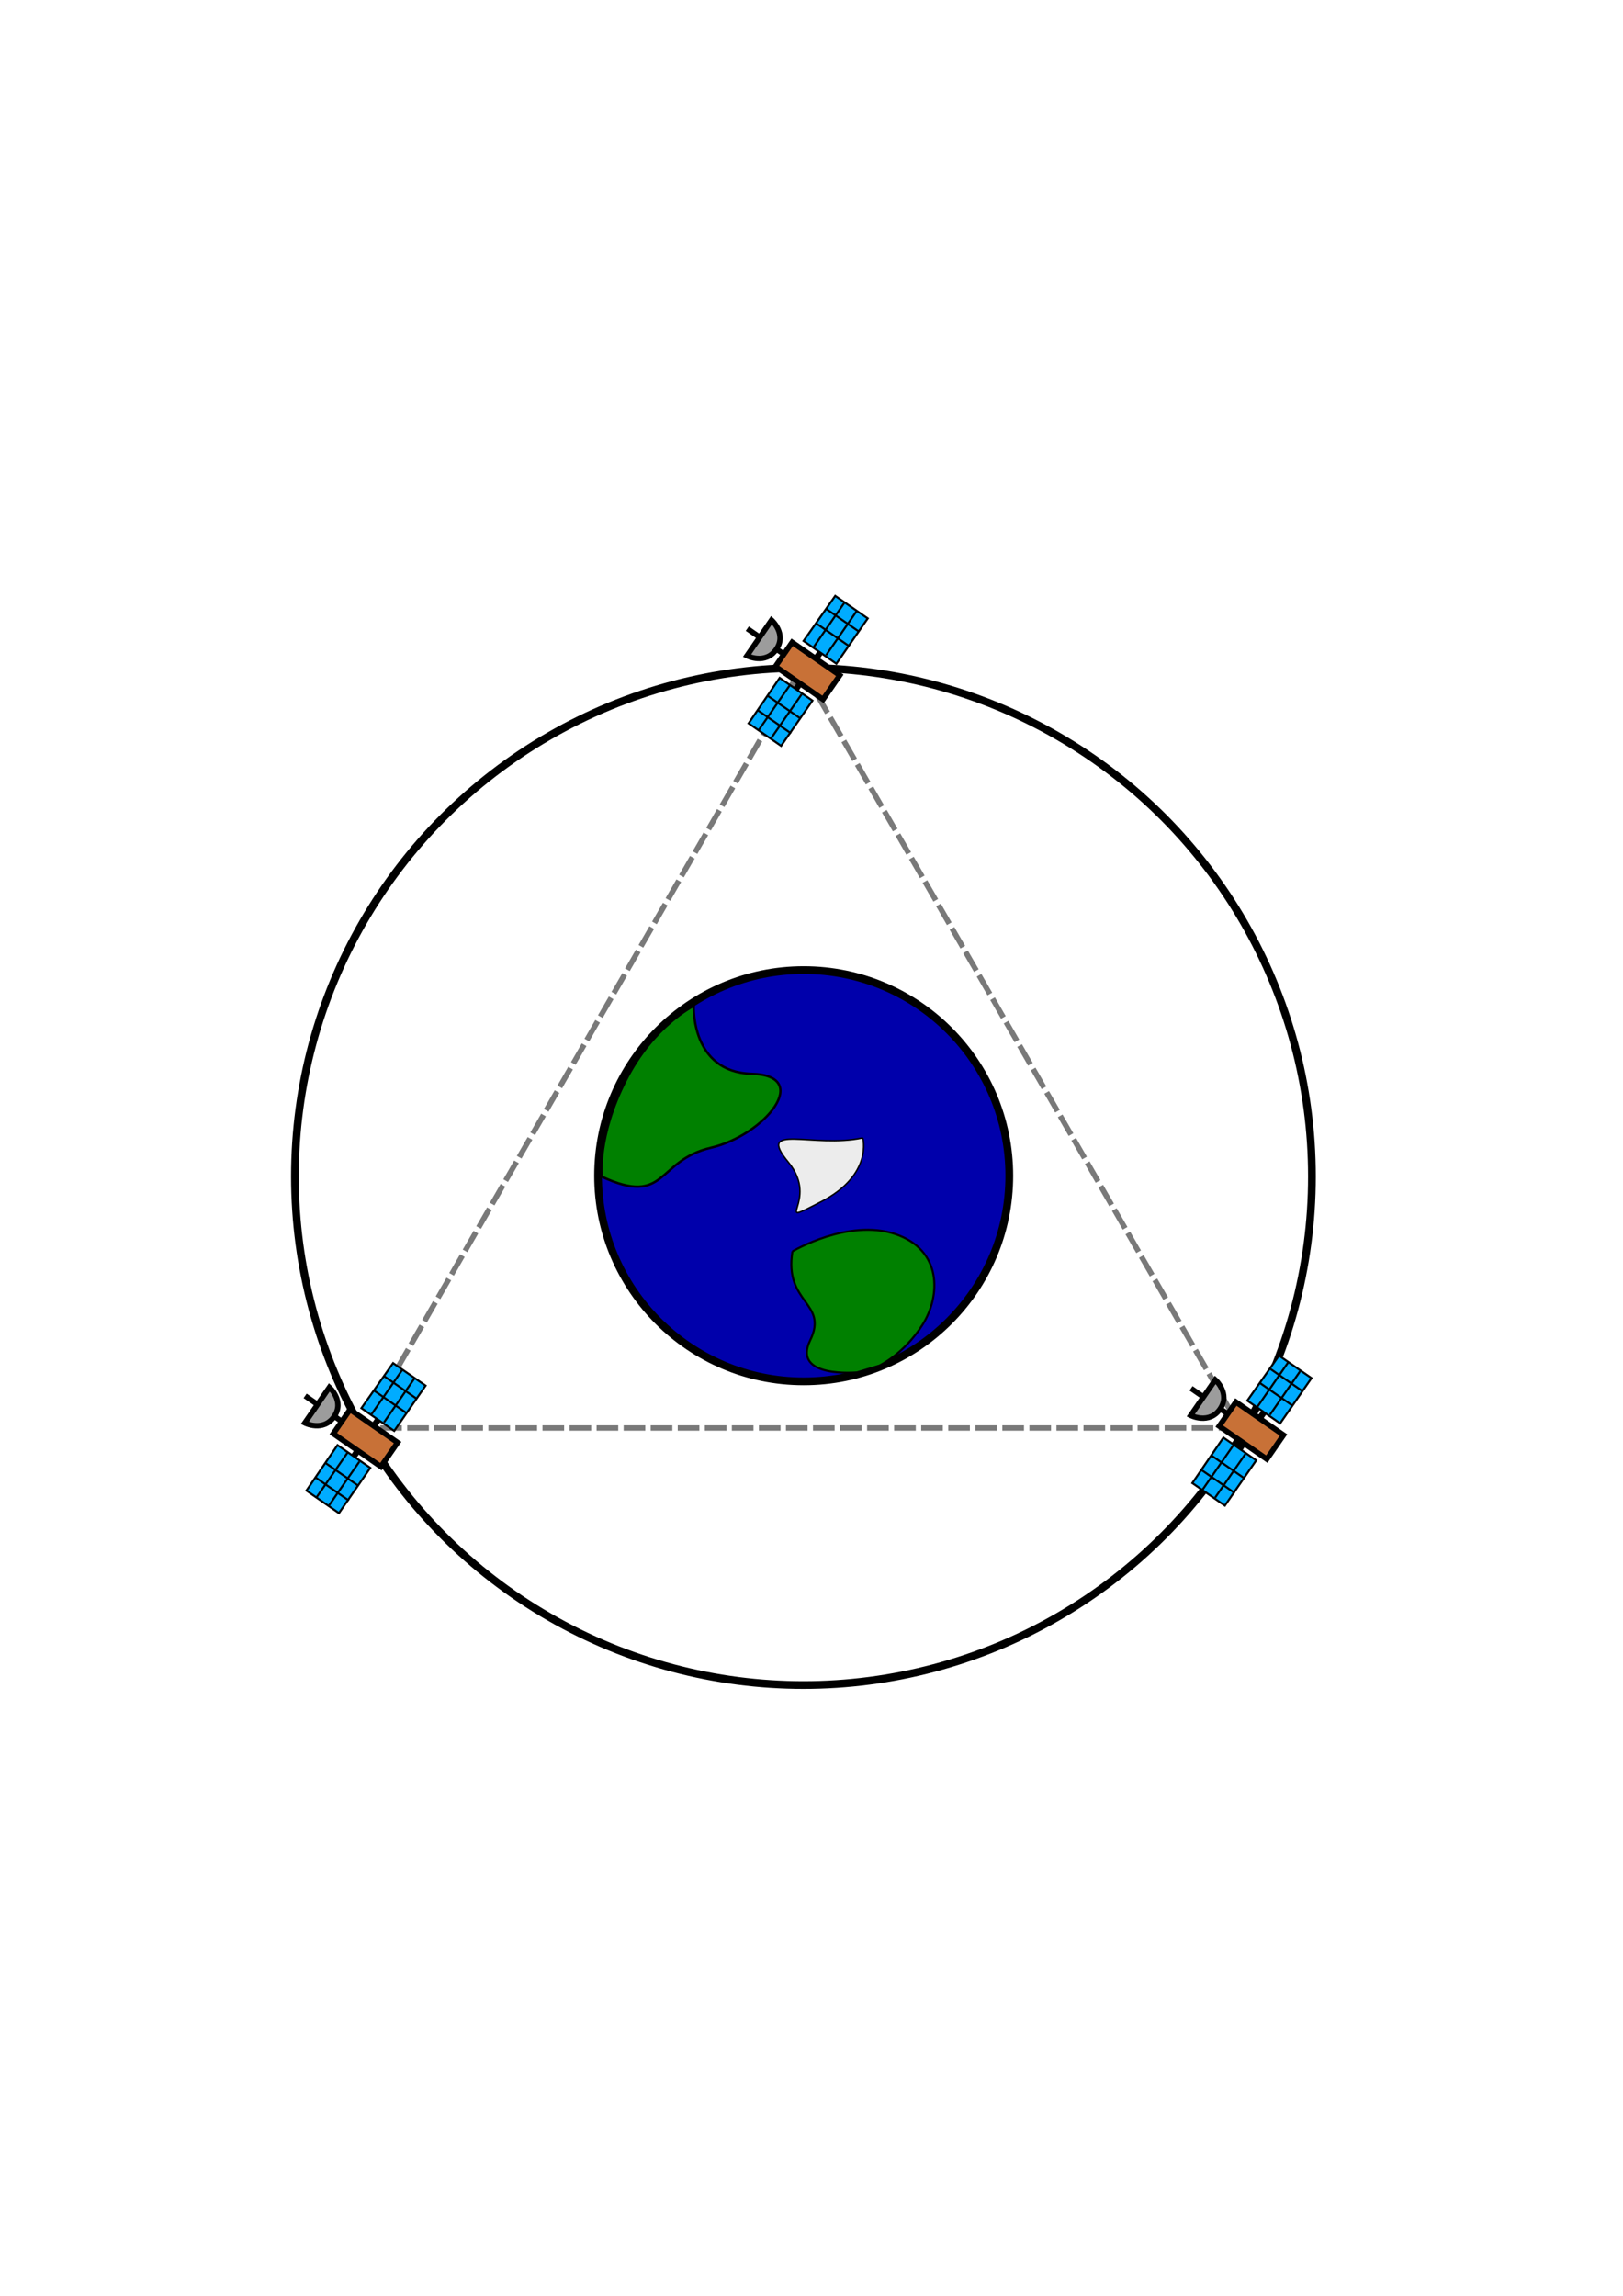 <?xml version="1.0" encoding="UTF-8" standalone="no"?>
<svg
   xmlns:dc="http://purl.org/dc/elements/1.1/"
   xmlns:cc="http://creativecommons.org/ns#"
   xmlns:rdf="http://www.w3.org/1999/02/22-rdf-syntax-ns#"
   xmlns:svg="http://www.w3.org/2000/svg"
   xmlns="http://www.w3.org/2000/svg"
   xmlns:sodipodi="http://sodipodi.sourceforge.net/DTD/sodipodi-0.dtd"
   xmlns:inkscape="http://www.inkscape.org/namespaces/inkscape"
   width="210mm"
   height="297mm"
   viewBox="0 0 210 297"
   version="1.1"
   id="svg8"
   inkscape:version="1.0 (4035a4f, 2020-05-01)"
   sodipodi:docname="Kerbin2.svg">
  <defs
     id="defs2" />
  <sodipodi:namedview
     inkscape:snap-global="false"
     inkscape:snap-nodes="true"
     id="base"
     pagecolor="#ffffff"
     bordercolor="#666666"
     borderopacity="1.0"
     inkscape:pageopacity="0.0"
     inkscape:pageshadow="2"
     inkscape:zoom="0.7"
     inkscape:cx="237.21067"
     inkscape:cy="487.59956"
     inkscape:document-units="mm"
     inkscape:current-layer="layer1"
     inkscape:document-rotation="0"
     showgrid="false"
     inkscape:window-width="1920"
     inkscape:window-height="1055"
     inkscape:window-x="0"
     inkscape:window-y="25"
     inkscape:window-maximized="1" />
  <g
     inkscape:label="Ebene 1"
     inkscape:groupmode="layer"
     id="layer1">
    <path
       inkscape:transform-center-y="-16.388678"
       d="m 160.493,184.737 -56.772,0 -56.772,0 28.386,-49.166 28.386,-49.166 28.386,49.166 z"
       inkscape:randomized="0"
       inkscape:rounded="0"
       inkscape:flatsided="false"
       sodipodi:arg2="1.5707963"
       sodipodi:arg1="0.52359878"
       sodipodi:r2="32.777355"
       sodipodi:r1="65.55471"
       sodipodi:cy="151.9595"
       sodipodi:cx="103.72046"
       sodipodi:sides="3"
       id="path924"
       style="fill:none;stroke:#797979;stroke-width:0.7;stroke-miterlimit:4;stroke-dasharray:2.8, 0.7;stroke-dashoffset:0;stroke-opacity:1"
       sodipodi:type="star" />
    <circle
       style="fill:none;stroke:#000000;stroke-width:1"
       id="path2004"
       cx="103.955"
       cy="152.194"
       r="65.796" />
    <g
       id="g2154"
       transform="translate(-27.952,15.166)">
      <path
         sodipodi:nodetypes="cscc"
         id="path2061"
         d="m 127.783,65.055 c 0,0 1.992,1.775 0.627,3.765 -1.413,2.061 -3.807,0.842 -3.807,0.842 z"
         style="fill:#9c9c9c;fill-opacity:1;stroke:#000000;stroke-width:0.7;stroke-linecap:butt;stroke-linejoin:miter;stroke-miterlimit:4;stroke-dasharray:none;stroke-opacity:1" />
      <path
         id="path2063"
         d="M 129.463,69.526 128.453,68.826 Z"
         style="fill:none;stroke:#000000;stroke-width:0.7;stroke-linecap:butt;stroke-linejoin:miter;stroke-miterlimit:4;stroke-dasharray:none;stroke-opacity:1" />
      <path
         id="path2067"
         d="m 126.134,67.193 -1.491,-1.033"
         style="fill:none;stroke:#000000;stroke-width:0.7;stroke-linecap:butt;stroke-linejoin:miter;stroke-miterlimit:4;stroke-dasharray:none;stroke-opacity:1" />
      <path
         id="path2069"
         d="m 133.493,70.102 0.626,-0.904"
         style="fill:none;stroke:#000000;stroke-width:0.8;stroke-linecap:butt;stroke-linejoin:miter;stroke-miterlimit:4;stroke-dasharray:none;stroke-opacity:1" />
      <path
         id="path2071"
         d="m 131.414,73.299 -0.52,0.751"
         style="fill:none;stroke:#000000;stroke-width:0.8;stroke-linecap:butt;stroke-linejoin:miter;stroke-miterlimit:4;stroke-dasharray:none;stroke-opacity:1" />
      <path
         sodipodi:nodetypes="ccccc"
         id="path2073"
         d="m 131.926,67.751 4.244,2.941 4.057,-5.854 -4.205,-2.914 z"
         style="fill:#00acff;fill-opacity:1;stroke:#000000;stroke-width:0.265px;stroke-linecap:butt;stroke-linejoin:miter;stroke-opacity:1" />
      <g
         id="g2089"
         transform="rotate(34.721,130.239,70.044)">
        <path
           style="fill:none;stroke:#000000;stroke-width:0.265px;stroke-linecap:butt;stroke-linejoin:miter;stroke-opacity:1"
           d="m 131.844,67.083 v -6.934"
           id="path2077" />
        <path
           style="fill:none;stroke:#000000;stroke-width:0.265px;stroke-linecap:butt;stroke-linejoin:miter;stroke-opacity:1"
           d="M 133.766,60.188 V 67.041"
           id="path2079" />
        <path
           style="fill:none;stroke:#000000;stroke-width:0.265px;stroke-linecap:butt;stroke-linejoin:miter;stroke-opacity:1"
           d="m 130.334,62.125 h 5.194"
           id="path2081"
           sodipodi:nodetypes="cc" />
        <path
           style="fill:none;stroke:#000000;stroke-width:0.265px;stroke-linecap:butt;stroke-linejoin:miter;stroke-opacity:1"
           d="m 130.338,64.396 h 5.064"
           id="path2083" />
      </g>
      <path
         style="fill:#00acff;fill-opacity:1;stroke:#000000;stroke-width:0.265px;stroke-linecap:butt;stroke-linejoin:miter;stroke-opacity:1"
         d="m 128.832,72.531 4.244,2.941 -4.057,5.854 -4.205,-2.914 z"
         id="path2073-5"
         sodipodi:nodetypes="ccccc" />
      <g
         transform="matrix(0.822,0.57,0.57,-0.822,-16.503,53.524)"
         id="g2089-3"
         style="fill:#00acff;fill-opacity:1">
        <path
           id="path2077-5"
           d="m 131.844,67.083 v -6.934"
           style="fill:#00acff;fill-opacity:1;stroke:#000000;stroke-width:0.265px;stroke-linecap:butt;stroke-linejoin:miter;stroke-opacity:1" />
        <path
           id="path2079-6"
           d="M 133.766,60.188 V 67.041"
           style="fill:#00acff;fill-opacity:1;stroke:#000000;stroke-width:0.265px;stroke-linecap:butt;stroke-linejoin:miter;stroke-opacity:1" />
        <path
           sodipodi:nodetypes="cc"
           id="path2081-2"
           d="m 130.334,62.125 h 5.194"
           style="fill:#00acff;fill-opacity:1;stroke:#000000;stroke-width:0.265px;stroke-linecap:butt;stroke-linejoin:miter;stroke-opacity:1" />
        <path
           id="path2083-9"
           d="m 130.338,64.396 h 5.064"
           style="fill:#00acff;fill-opacity:1;stroke:#000000;stroke-width:0.265px;stroke-linecap:butt;stroke-linejoin:miter;stroke-opacity:1" />
      </g>
      <rect
         y="-18.469"
         x="145.912"
         height="3.794"
         width="7.494"
         id="rect2059"
         style="fill:#c87137;fill-opacity:1;stroke:#000000;stroke-width:0.7;stroke-miterlimit:4;stroke-dasharray:none"
         transform="rotate(34.721)" />
    </g>
    <circle
       style="fill:#0000ab;stroke:#000000;stroke-width:1;fill-opacity:1"
       id="path2031"
       cx="103.989"
       cy="152.099"
       r="26.604" />
    <path
       style="fill:#008000;stroke:#000000;stroke-width:0.265px;stroke-linecap:butt;stroke-linejoin:miter;stroke-opacity:1"
       d="m 102.534,161.884 c -1.11,6.808 4.702,6.559 2.295,11.506 -2.407,4.947 6.068,4.149 6.068,4.149 l 2.891,-0.878 c 0,0 3.171,-1.504 5.566,-5.265 2.395,-3.761 2.548,-9.715 -3.526,-11.755 -6.073,-2.04 -13.294,2.244 -13.294,2.244 z"
       id="path2033"
       sodipodi:nodetypes="csccssc" />
    <path
       style="fill:#008000;stroke:#000000;stroke-width:0.303px;stroke-linecap:butt;stroke-linejoin:miter;stroke-opacity:1"
       d="m 77.85,152.212 c 8.438,3.917 7.039,-2.076 14.12,-3.728 7.081,-1.653 13.197,-9.355 5.3,-9.57 -7.897,-0.215 -7.505,-8.784 -7.505,-8.784 0,0 -5.168,2.521 -8.789,9.617 -3.691,7.236 -3.126,12.465 -3.126,12.465 z"
       id="path2035"
       sodipodi:nodetypes="csscsc" />
    <path
       style="fill:#ececec;stroke:#000000;stroke-width:0.187px;stroke-linecap:butt;stroke-linejoin:miter;stroke-opacity:1"
       d="m 111.637,147.202 c -6.44,1.385 -13.885,-2.002 -9.645,3.132 4.24,5.134 -2.521,8.617 4.24,5.134 6.761,-3.483 5.404,-8.265 5.404,-8.265 z"
       id="path2037" />
    <g
       transform="translate(-85.163,114.419)"
       id="g2154-6">
      <path
         style="fill:#9c9c9c;fill-opacity:1;stroke:#000000;stroke-width:0.7;stroke-linecap:butt;stroke-linejoin:miter;stroke-miterlimit:4;stroke-dasharray:none;stroke-opacity:1"
         d="m 127.783,65.055 c 0,0 1.992,1.775 0.627,3.765 -1.413,2.061 -3.807,0.842 -3.807,0.842 z"
         id="path2061-1"
         sodipodi:nodetypes="cscc" />
      <path
         style="fill:none;stroke:#000000;stroke-width:0.7;stroke-linecap:butt;stroke-linejoin:miter;stroke-miterlimit:4;stroke-dasharray:none;stroke-opacity:1"
         d="M 129.463,69.526 128.453,68.826 Z"
         id="path2063-0" />
      <path
         style="fill:none;stroke:#000000;stroke-width:0.7;stroke-linecap:butt;stroke-linejoin:miter;stroke-miterlimit:4;stroke-dasharray:none;stroke-opacity:1"
         d="m 126.134,67.193 -1.491,-1.033"
         id="path2067-6" />
      <path
         style="fill:none;stroke:#000000;stroke-width:0.8;stroke-linecap:butt;stroke-linejoin:miter;stroke-miterlimit:4;stroke-dasharray:none;stroke-opacity:1"
         d="m 133.493,70.102 0.626,-0.904"
         id="path2069-3" />
      <path
         style="fill:none;stroke:#000000;stroke-width:0.8;stroke-linecap:butt;stroke-linejoin:miter;stroke-miterlimit:4;stroke-dasharray:none;stroke-opacity:1"
         d="m 131.414,73.299 -0.52,0.751"
         id="path2071-2" />
      <path
         style="fill:#00acff;fill-opacity:1;stroke:#000000;stroke-width:0.265px;stroke-linecap:butt;stroke-linejoin:miter;stroke-opacity:1"
         d="m 131.926,67.751 4.244,2.941 4.057,-5.854 -4.205,-2.914 z"
         id="path2073-0"
         sodipodi:nodetypes="ccccc" />
      <g
         transform="rotate(34.721,130.239,70.044)"
         id="g2089-6">
        <path
           id="path2077-1"
           d="m 131.844,67.083 v -6.934"
           style="fill:none;stroke:#000000;stroke-width:0.265px;stroke-linecap:butt;stroke-linejoin:miter;stroke-opacity:1" />
        <path
           id="path2079-5"
           d="M 133.766,60.188 V 67.041"
           style="fill:none;stroke:#000000;stroke-width:0.265px;stroke-linecap:butt;stroke-linejoin:miter;stroke-opacity:1" />
        <path
           sodipodi:nodetypes="cc"
           id="path2081-5"
           d="m 130.334,62.125 h 5.194"
           style="fill:none;stroke:#000000;stroke-width:0.265px;stroke-linecap:butt;stroke-linejoin:miter;stroke-opacity:1" />
        <path
           id="path2083-4"
           d="m 130.338,64.396 h 5.064"
           style="fill:none;stroke:#000000;stroke-width:0.265px;stroke-linecap:butt;stroke-linejoin:miter;stroke-opacity:1" />
      </g>
      <path
         sodipodi:nodetypes="ccccc"
         id="path2073-5-76"
         d="m 128.832,72.531 4.244,2.941 -4.057,5.854 -4.205,-2.914 z"
         style="fill:#00acff;fill-opacity:1;stroke:#000000;stroke-width:0.265px;stroke-linecap:butt;stroke-linejoin:miter;stroke-opacity:1" />
      <g
         style="fill:#00acff;fill-opacity:1"
         id="g2089-3-5"
         transform="matrix(0.822,0.57,0.57,-0.822,-16.503,53.524)">
        <path
           style="fill:#00acff;fill-opacity:1;stroke:#000000;stroke-width:0.265px;stroke-linecap:butt;stroke-linejoin:miter;stroke-opacity:1"
           d="m 131.844,67.083 v -6.934"
           id="path2077-5-6" />
        <path
           style="fill:#00acff;fill-opacity:1;stroke:#000000;stroke-width:0.265px;stroke-linecap:butt;stroke-linejoin:miter;stroke-opacity:1"
           d="M 133.766,60.188 V 67.041"
           id="path2079-6-9" />
        <path
           style="fill:#00acff;fill-opacity:1;stroke:#000000;stroke-width:0.265px;stroke-linecap:butt;stroke-linejoin:miter;stroke-opacity:1"
           d="m 130.334,62.125 h 5.194"
           id="path2081-2-3"
           sodipodi:nodetypes="cc" />
        <path
           style="fill:#00acff;fill-opacity:1;stroke:#000000;stroke-width:0.265px;stroke-linecap:butt;stroke-linejoin:miter;stroke-opacity:1"
           d="m 130.338,64.396 h 5.064"
           id="path2083-9-7" />
      </g>
      <rect
         transform="rotate(34.721)"
         style="fill:#c87137;fill-opacity:1;stroke:#000000;stroke-width:0.7;stroke-miterlimit:4;stroke-dasharray:none"
         id="rect2059-4"
         width="7.494"
         height="3.794"
         x="145.912"
         y="-18.469" />
    </g>
    <g
       transform="translate(29.465,113.446)"
       id="g2154-52">
      <path
         style="fill:#9c9c9c;fill-opacity:1;stroke:#000000;stroke-width:0.7;stroke-linecap:butt;stroke-linejoin:miter;stroke-miterlimit:4;stroke-dasharray:none;stroke-opacity:1"
         d="m 127.783,65.055 c 0,0 1.992,1.775 0.627,3.765 -1.413,2.061 -3.807,0.842 -3.807,0.842 z"
         id="path2061-5"
         sodipodi:nodetypes="cscc" />
      <path
         style="fill:none;stroke:#000000;stroke-width:0.7;stroke-linecap:butt;stroke-linejoin:miter;stroke-miterlimit:4;stroke-dasharray:none;stroke-opacity:1"
         d="M 129.463,69.526 128.453,68.826 Z"
         id="path2063-4" />
      <path
         style="fill:none;stroke:#000000;stroke-width:0.7;stroke-linecap:butt;stroke-linejoin:miter;stroke-miterlimit:4;stroke-dasharray:none;stroke-opacity:1"
         d="m 126.134,67.193 -1.491,-1.033"
         id="path2067-7" />
      <path
         style="fill:none;stroke:#000000;stroke-width:0.8;stroke-linecap:butt;stroke-linejoin:miter;stroke-miterlimit:4;stroke-dasharray:none;stroke-opacity:1"
         d="m 133.493,70.102 0.626,-0.904"
         id="path2069-4" />
      <path
         style="fill:none;stroke:#000000;stroke-width:0.8;stroke-linecap:butt;stroke-linejoin:miter;stroke-miterlimit:4;stroke-dasharray:none;stroke-opacity:1"
         d="m 131.414,73.299 -0.52,0.751"
         id="path2071-4" />
      <path
         style="fill:#00acff;fill-opacity:1;stroke:#000000;stroke-width:0.265px;stroke-linecap:butt;stroke-linejoin:miter;stroke-opacity:1"
         d="m 131.926,67.751 4.244,2.941 4.057,-5.854 -4.205,-2.914 z"
         id="path2073-30"
         sodipodi:nodetypes="ccccc" />
      <g
         transform="rotate(34.721,130.239,70.044)"
         id="g2089-7">
        <path
           id="path2077-8"
           d="m 131.844,67.083 v -6.934"
           style="fill:none;stroke:#000000;stroke-width:0.265px;stroke-linecap:butt;stroke-linejoin:miter;stroke-opacity:1" />
        <path
           id="path2079-68"
           d="M 133.766,60.188 V 67.041"
           style="fill:none;stroke:#000000;stroke-width:0.265px;stroke-linecap:butt;stroke-linejoin:miter;stroke-opacity:1" />
        <path
           sodipodi:nodetypes="cc"
           id="path2081-8"
           d="m 130.334,62.125 h 5.194"
           style="fill:none;stroke:#000000;stroke-width:0.265px;stroke-linecap:butt;stroke-linejoin:miter;stroke-opacity:1" />
        <path
           id="path2083-43"
           d="m 130.338,64.396 h 5.064"
           style="fill:none;stroke:#000000;stroke-width:0.265px;stroke-linecap:butt;stroke-linejoin:miter;stroke-opacity:1" />
      </g>
      <path
         sodipodi:nodetypes="ccccc"
         id="path2073-5-1"
         d="m 128.832,72.531 4.244,2.941 -4.057,5.854 -4.205,-2.914 z"
         style="fill:#00acff;fill-opacity:1;stroke:#000000;stroke-width:0.265px;stroke-linecap:butt;stroke-linejoin:miter;stroke-opacity:1" />
      <g
         style="fill:#00acff;fill-opacity:1"
         id="g2089-3-4"
         transform="matrix(0.822,0.57,0.57,-0.822,-16.503,53.524)">
        <path
           style="fill:#00acff;fill-opacity:1;stroke:#000000;stroke-width:0.265px;stroke-linecap:butt;stroke-linejoin:miter;stroke-opacity:1"
           d="m 131.844,67.083 v -6.934"
           id="path2077-5-9" />
        <path
           style="fill:#00acff;fill-opacity:1;stroke:#000000;stroke-width:0.265px;stroke-linecap:butt;stroke-linejoin:miter;stroke-opacity:1"
           d="M 133.766,60.188 V 67.041"
           id="path2079-6-2" />
        <path
           style="fill:#00acff;fill-opacity:1;stroke:#000000;stroke-width:0.265px;stroke-linecap:butt;stroke-linejoin:miter;stroke-opacity:1"
           d="m 130.334,62.125 h 5.194"
           id="path2081-2-06"
           sodipodi:nodetypes="cc" />
        <path
           style="fill:#00acff;fill-opacity:1;stroke:#000000;stroke-width:0.265px;stroke-linecap:butt;stroke-linejoin:miter;stroke-opacity:1"
           d="m 130.338,64.396 h 5.064"
           id="path2083-9-8" />
      </g>
      <rect
         transform="rotate(34.721)"
         style="fill:#c87137;fill-opacity:1;stroke:#000000;stroke-width:0.7;stroke-miterlimit:4;stroke-dasharray:none"
         id="rect2059-92"
         width="7.494"
         height="3.794"
         x="145.912"
         y="-18.469" />
    </g>
  </g>
</svg>
